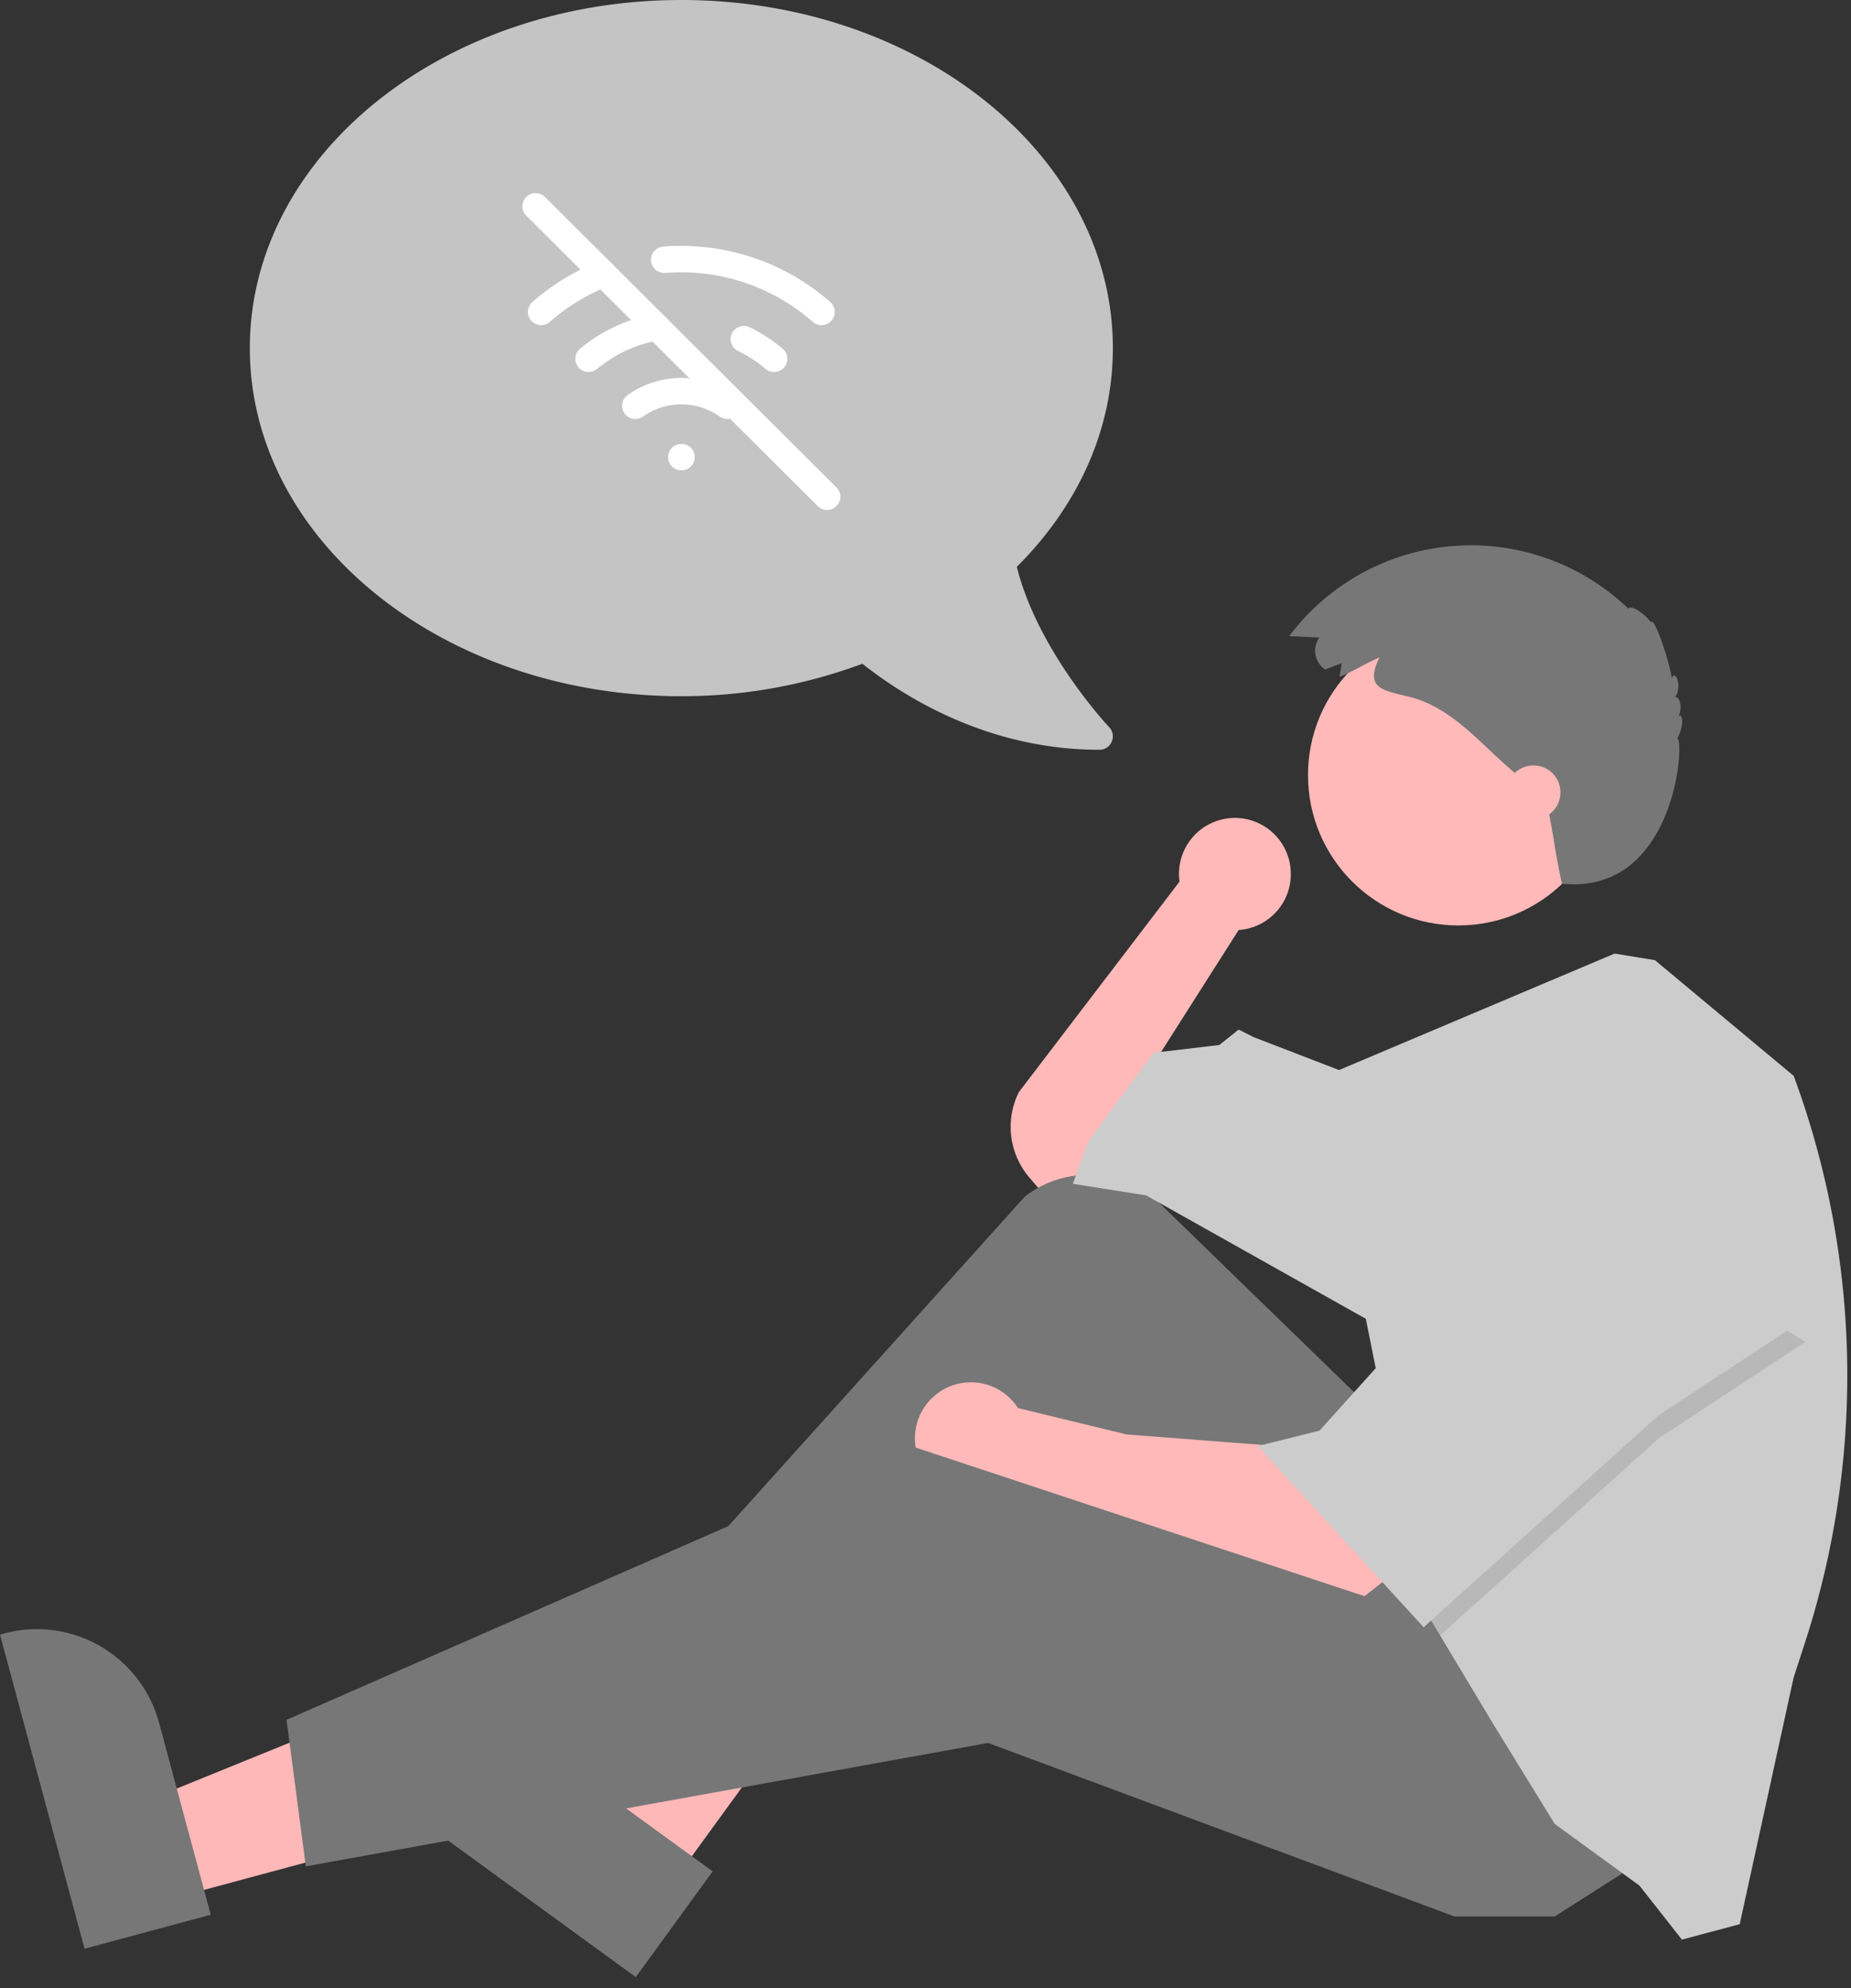 <svg width="163" height="175" fill="none" xmlns="http://www.w3.org/2000/svg"><rect width="100%" height="100%" fill="#333333" stroke="none"/><path d="M60 0c20.99 0 38 13.716 38 30.643 0 7.307-3.177 13.995-8.46 19.255 1.854 7.425 8.06 14.04 8.133 14.113.327.339.416.84.223 1.282a1.163 1.163 0 0 1-1.084.707c-9.84 0-17.218-4.685-20.87-7.572A45.576 45.576 0 0 1 60 61.286c-20.99 0-38-13.716-38-30.643S39.01 0 60 0Z" fill="#C4C4C4"/><g clip-path="url(#a)" fill-rule="evenodd" clip-rule="evenodd" fill="#fff"><path d="M46.342 17.34a1.17 1.17 0 0 1 1.65 0l25.666 25.565c.456.454.456 1.19 0 1.643a1.17 1.17 0 0 1-1.65 0L46.342 18.984a1.159 1.159 0 0 1 0-1.644Zm18.116 12.002a1.169 1.169 0 0 1 1.56-.534 13.935 13.935 0 0 1 2.903 1.89c.492.415.552 1.148.135 1.637a1.17 1.17 0 0 1-1.644.134 11.6 11.6 0 0 0-2.417-1.573 1.16 1.16 0 0 1-.537-1.554Z"/><path d="M59.015 28.61a1.163 1.163 0 0 1-.953 1.341 11.616 11.616 0 0 0-5.48 2.524 1.17 1.17 0 0 1-1.644-.146 1.159 1.159 0 0 1 .147-1.637 13.955 13.955 0 0 1 6.583-3.031 1.166 1.166 0 0 1 1.347.949Zm6.505-3.748a17.567 17.567 0 0 0-6.931-.836 1.165 1.165 0 0 1-1.257-1.064c-.052-.64.427-1.2 1.07-1.252a19.908 19.908 0 0 1 7.855.947 19.853 19.853 0 0 1 6.858 3.93c.483.424.53 1.159.103 1.64a1.17 1.17 0 0 1-1.647.102 17.516 17.516 0 0 0-6.051-3.467Zm-11.295-1.177a1.16 1.16 0 0 1-.657 1.508 17.41 17.41 0 0 0-5.139 3.136 1.17 1.17 0 0 1-1.647-.101 1.159 1.159 0 0 1 .102-1.64 19.741 19.741 0 0 1 5.828-3.557c.6-.236 1.277.057 1.513.654Zm5.781 11.909a5.85 5.85 0 0 0-3.379 1.073 1.17 1.17 0 0 1-1.626-.274 1.159 1.159 0 0 1 .275-1.62 8.189 8.189 0 0 1 9.46 0c.525.371.648 1.097.275 1.62a1.17 1.17 0 0 1-1.627.274 5.85 5.85 0 0 0-3.378-1.073Zm-1.173 4.646c0-.641.523-1.162 1.167-1.162h.012c.644 0 1.166.52 1.166 1.162 0 .642-.522 1.162-1.166 1.162H60c-.644 0-1.167-.52-1.167-1.162Z"/></g><path d="M113.67 76.958a4.937 4.937 0 0 0-1.547-3.617 4.917 4.917 0 0 0-3.701-1.33 4.922 4.922 0 0 0-4.552 5.594L89.724 96.13a6.858 6.858 0 0 0 .927 7.53l1.11 1.295 5.091-1.018 5.771-5.092-.679-5.77 7.128-11.202-.009-.008a4.922 4.922 0 0 0 4.607-4.907Z" fill="#FFB9B9"/><path d="m15.17 167.114-2.31-8.576 31.98-12.987 3.407 12.657-33.078 8.906Z" fill="#FFB8B8"/><path d="M7.445 171.539 0 143.887l.35-.094a11.144 11.144 0 0 1 13.66 7.865l4.548 16.889-11.113 2.992Z" fill="#777"/><path d="m59.22 165.743-7.183-5.223 16.73-30.19 10.6 7.709-20.148 27.704Z" fill="#FFB8B8"/><path d="m55.988 174.038-23.16-16.843.213-.292a11.145 11.145 0 0 1 15.57-2.46v.001l14.146 10.287-6.769 9.307Zm64.286-50.483L102.2 105.997a9.128 9.128 0 0 0-11.951-.668L56.12 143.242l3.055 4.752 32.586-22.063 22.063 28.852 21.045-10.522-14.596-20.706Z" fill="#777"/><path d="m112.468 127.289-13.239-1.018-9.586-2.325a4.926 4.926 0 0 0-9.02 1.946 4.925 4.925 0 0 0 8.085 4.445l-.001.007 5.77 2.376 24.779 8.486 3.055-2.376-9.843-11.541Z" fill="#FFB9B9"/><path d="m144.374 163.948-7.467 4.752h-8.826L87.01 153.426l-60.08 10.862-1.697-12.899 54.988-24.1 48.2 15.953 15.953 20.706Z" fill="#777"/><path d="M128.421 81.465c7.311 0 13.238-5.927 13.238-13.238s-5.927-13.238-13.238-13.238-13.238 5.927-13.238 13.238 5.927 13.238 13.238 13.238Z" fill="#FFB9B9"/><path d="M162.673 121.081a76.068 76.068 0 0 1-3.73 23.526l-.991 3.048-4.752 21.724-5.092 1.358-3.734-4.752-7.467-5.431-5.431-8.826-4.657-7.759-1.453-2.424-5.091-25.457-19.348-10.862-6.45-1.019 1.358-3.733 5.771-7.808 5.77-.678 1.697-1.358 1.358.679 7.484 2.883 24.267-10.252 3.55.58 12.22 10.183a75.993 75.993 0 0 1 4.721 26.378Z" fill="#CCC"/><path opacity=".1" d="m158.97 118.124-12.898 8.486-19.253 17.358-1.453-2.423-4.073-20.366h1.018l10.523-19.347 26.136 16.292Z" fill="#000"/><path d="m132.834 99.795-10.523 19.347-6.11 6.789-5.43 1.358 14.595 15.953 20.706-18.669 12.898-8.486-26.136-16.292Z" fill="#CCC"/><path d="m118.125 58.384-1.435.552a1.985 1.985 0 0 1-.843-1.28 1.996 1.996 0 0 1 .308-1.501l.023-.034-2.65-.124a20.009 20.009 0 0 1 14.397-7.932 20.017 20.017 0 0 1 15.482 5.524c.121-.416 1.436.393 1.974 1.213.18-.676 1.413 2.593 1.85 4.904.202-.77.978.473.298 1.665.431-.063.626 1.04.292 1.654.472-.222.392 1.095-.119 1.975.673-.06-.058 13.8-10.157 12.79-.703-3.23-.505-3.029-1.332-7.183-.386-.409-.808-.781-1.229-1.153l-2.279-2.012c-2.649-2.338-5.06-5.225-8.589-6.1-2.426-.6-3.96-.736-2.638-3.469-1.194.498-2.31 1.24-3.515 1.703.017-.382.185-.81.162-1.192Z" fill="#777"/><path d="M135.04 72.13a2.376 2.376 0 1 0 0-4.752 2.376 2.376 0 0 0 0 4.753Z" fill="#FFB9B9"/><defs><clipPath id="a"><path fill="#fff" transform="translate(46 17)" d="M0 0h28v27.888H0z"/></clipPath></defs></svg>